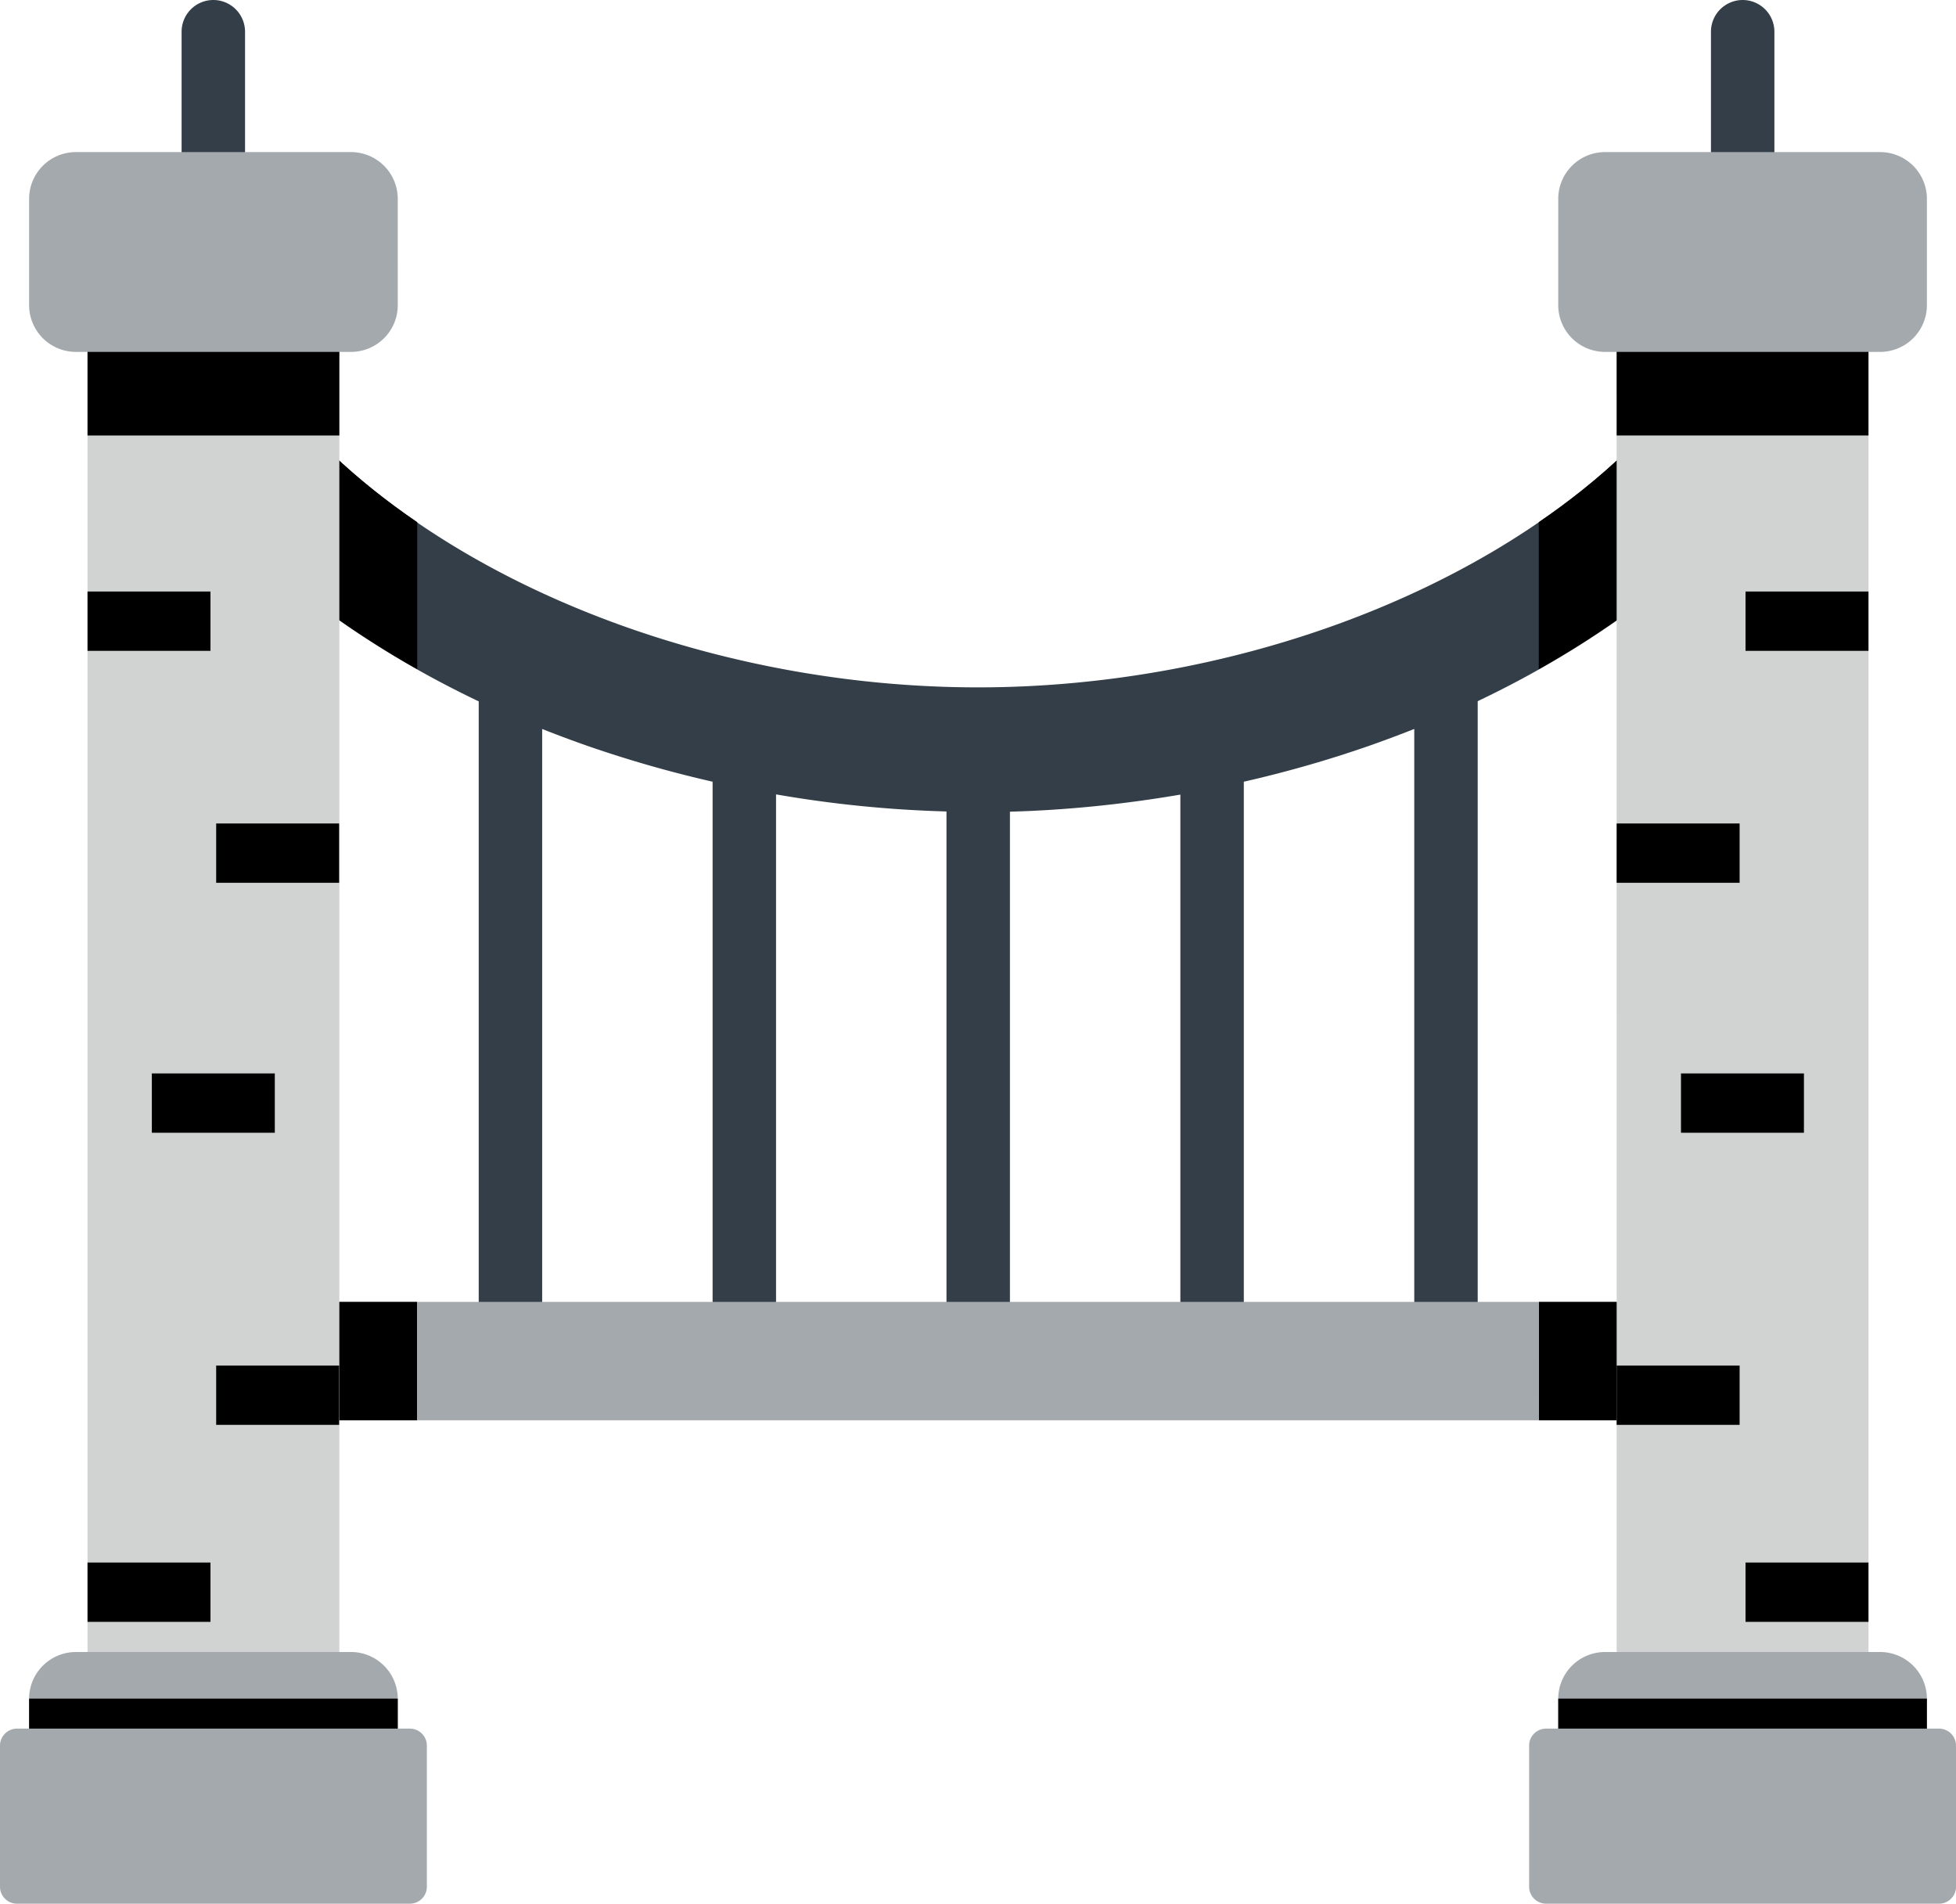 <svg width="140" height="136.226" viewBox="0 0 179.2 174.369" class="prefix__icon" xmlns="http://www.w3.org/2000/svg"><path d="M156.83 41.813c-2.165-2.285-5.793-2.385-8.078-.22C134.841 54.763 112.19 62.96 89.6 62.96c-22.59 0-45.241-8.179-59.152-21.348-2.285-2.165-5.913-2.065-8.078.22-2.165 2.285-2.085 5.914.22 8.078 5.914 5.593 13.15 10.464 21.268 14.332v60.375a2.909 2.909 0 002.906 2.907 2.909 2.909 0 002.907-2.907V66.77a108.23 108.23 0 004.25 1.584A108.506 108.506 0 0065.285 71.6v52.998a2.909 2.909 0 002.906 2.907 2.909 2.909 0 002.907-2.907V72.762a108.169 108.169 0 0015.615 1.564v50.252a2.909 2.909 0 002.906 2.907 2.909 2.909 0 002.907-2.907V74.346c5.191-.14 10.443-.682 15.614-1.564v51.816a2.909 2.909 0 002.907 2.907 2.909 2.909 0 002.906-2.907V71.6a107.133 107.133 0 0011.366-3.247 117.063 117.063 0 004.25-1.584v57.83a2.909 2.909 0 002.906 2.906 2.909 2.909 0 002.906-2.907V64.223c8.138-3.868 15.375-8.74 21.268-14.332 2.265-2.164 2.345-5.793.18-8.078z" fill="#333e48"/><path d="M30.448 41.593c-2.285-2.165-5.913-2.065-8.078.22-2.165 2.285-2.085 5.914.22 8.078 4.51 4.27 9.782 8.098 15.635 11.406v-13.47c-2.826-1.925-5.432-4.01-7.777-6.234zm118.304 0c2.285-2.165 5.913-2.065 8.078.22 2.165 2.285 2.085 5.914-.22 8.078-4.49 4.27-9.782 8.098-15.635 11.406v-13.47c2.826-1.925 5.432-4.01 7.777-6.234z"/><path d="M19.644 119.246h139.912v10.844H19.644z" fill="#a4a9ad"/><path d="M19.644 119.246h18.561v10.844H19.644zm121.35 0h18.562v10.844h-18.561z"/><path d="M8.018 24.976h23.071v135.502H8.018z" fill="#d1d3d3"/><path d="M8.018 24.976h23.071v14.913H8.018z"/><path d="M19.544 21.107a2.909 2.909 0 01-2.907-2.906V2.906A2.909 2.909 0 0119.544 0a2.909 2.909 0 012.906 2.906v15.315c0 1.583-1.303 2.886-2.906 2.886z" fill="#333e48"/><path d="M36.441 18.2a4.286 4.286 0 00-4.27-4.269H6.936a4.286 4.286 0 00-4.269 4.27v9.761a4.286 4.286 0 004.27 4.27h25.236a4.286 4.286 0 004.27-4.27z" fill="#a4a9ad"/><path d="M8.018 54.18h11.265v5.433H8.018zm5.893 44.14h11.265v5.432H13.911zm5.893-22.892H31.07v5.432H19.804zm0 49.651H31.07v5.432H19.804zM8.018 143.12h11.265v5.433H8.018z"/><path d="M36.441 165.35v-9.763a4.286 4.286 0 00-4.27-4.27H6.936a4.286 4.286 0 00-4.269 4.27v9.762z" fill="#a4a9ad"/><path d="M2.666 155.587h33.775v9.762H2.666z"/><path d="M39.107 159.877c0-.842-.701-1.544-1.543-1.544H1.544c-.842 0-1.544.702-1.544 1.544v12.949c0 .842.702 1.543 1.543 1.543h36.02c.843 0 1.544-.701 1.544-1.543z" fill="#a4a9ad"/><path d="M148.11 24.976h23.072v135.502h-23.071z" fill="#d1d3d3"/><path d="M148.11 24.976h23.072v14.913h-23.071z"/><path d="M159.656 21.107a2.909 2.909 0 01-2.906-2.906V2.906A2.909 2.909 0 01159.656 0a2.909 2.909 0 012.907 2.906v15.315c-.02 1.583-1.323 2.886-2.907 2.886z" fill="#333e48"/><path d="M142.759 18.2a4.286 4.286 0 014.27-4.269h25.236a4.286 4.286 0 014.27 4.27v9.761a4.286 4.286 0 01-4.27 4.27h-25.237a4.286 4.286 0 01-4.27-4.27z" fill="#a4a9ad"/><path d="M159.917 54.18h11.265v5.433h-11.265zm-5.913 44.14h11.265v5.432h-11.265zm-5.893-22.892h11.265v5.432H148.11zm0 49.651h11.265v5.432H148.11zm11.806 18.04h11.265v5.433h-11.265z"/><path d="M142.759 165.35v-9.763a4.286 4.286 0 014.27-4.27h25.236a4.286 4.286 0 014.27 4.27v9.762z" fill="#a4a9ad"/><path d="M142.759 155.587h33.775v9.762h-33.775z"/><path d="M140.093 159.877c0-.842.701-1.544 1.543-1.544h36.02c.842 0 1.544.702 1.544 1.544v12.949c0 .842-.702 1.543-1.543 1.543h-36.02a1.557 1.557 0 01-1.544-1.543z" fill="#a4a9ad"/></svg>